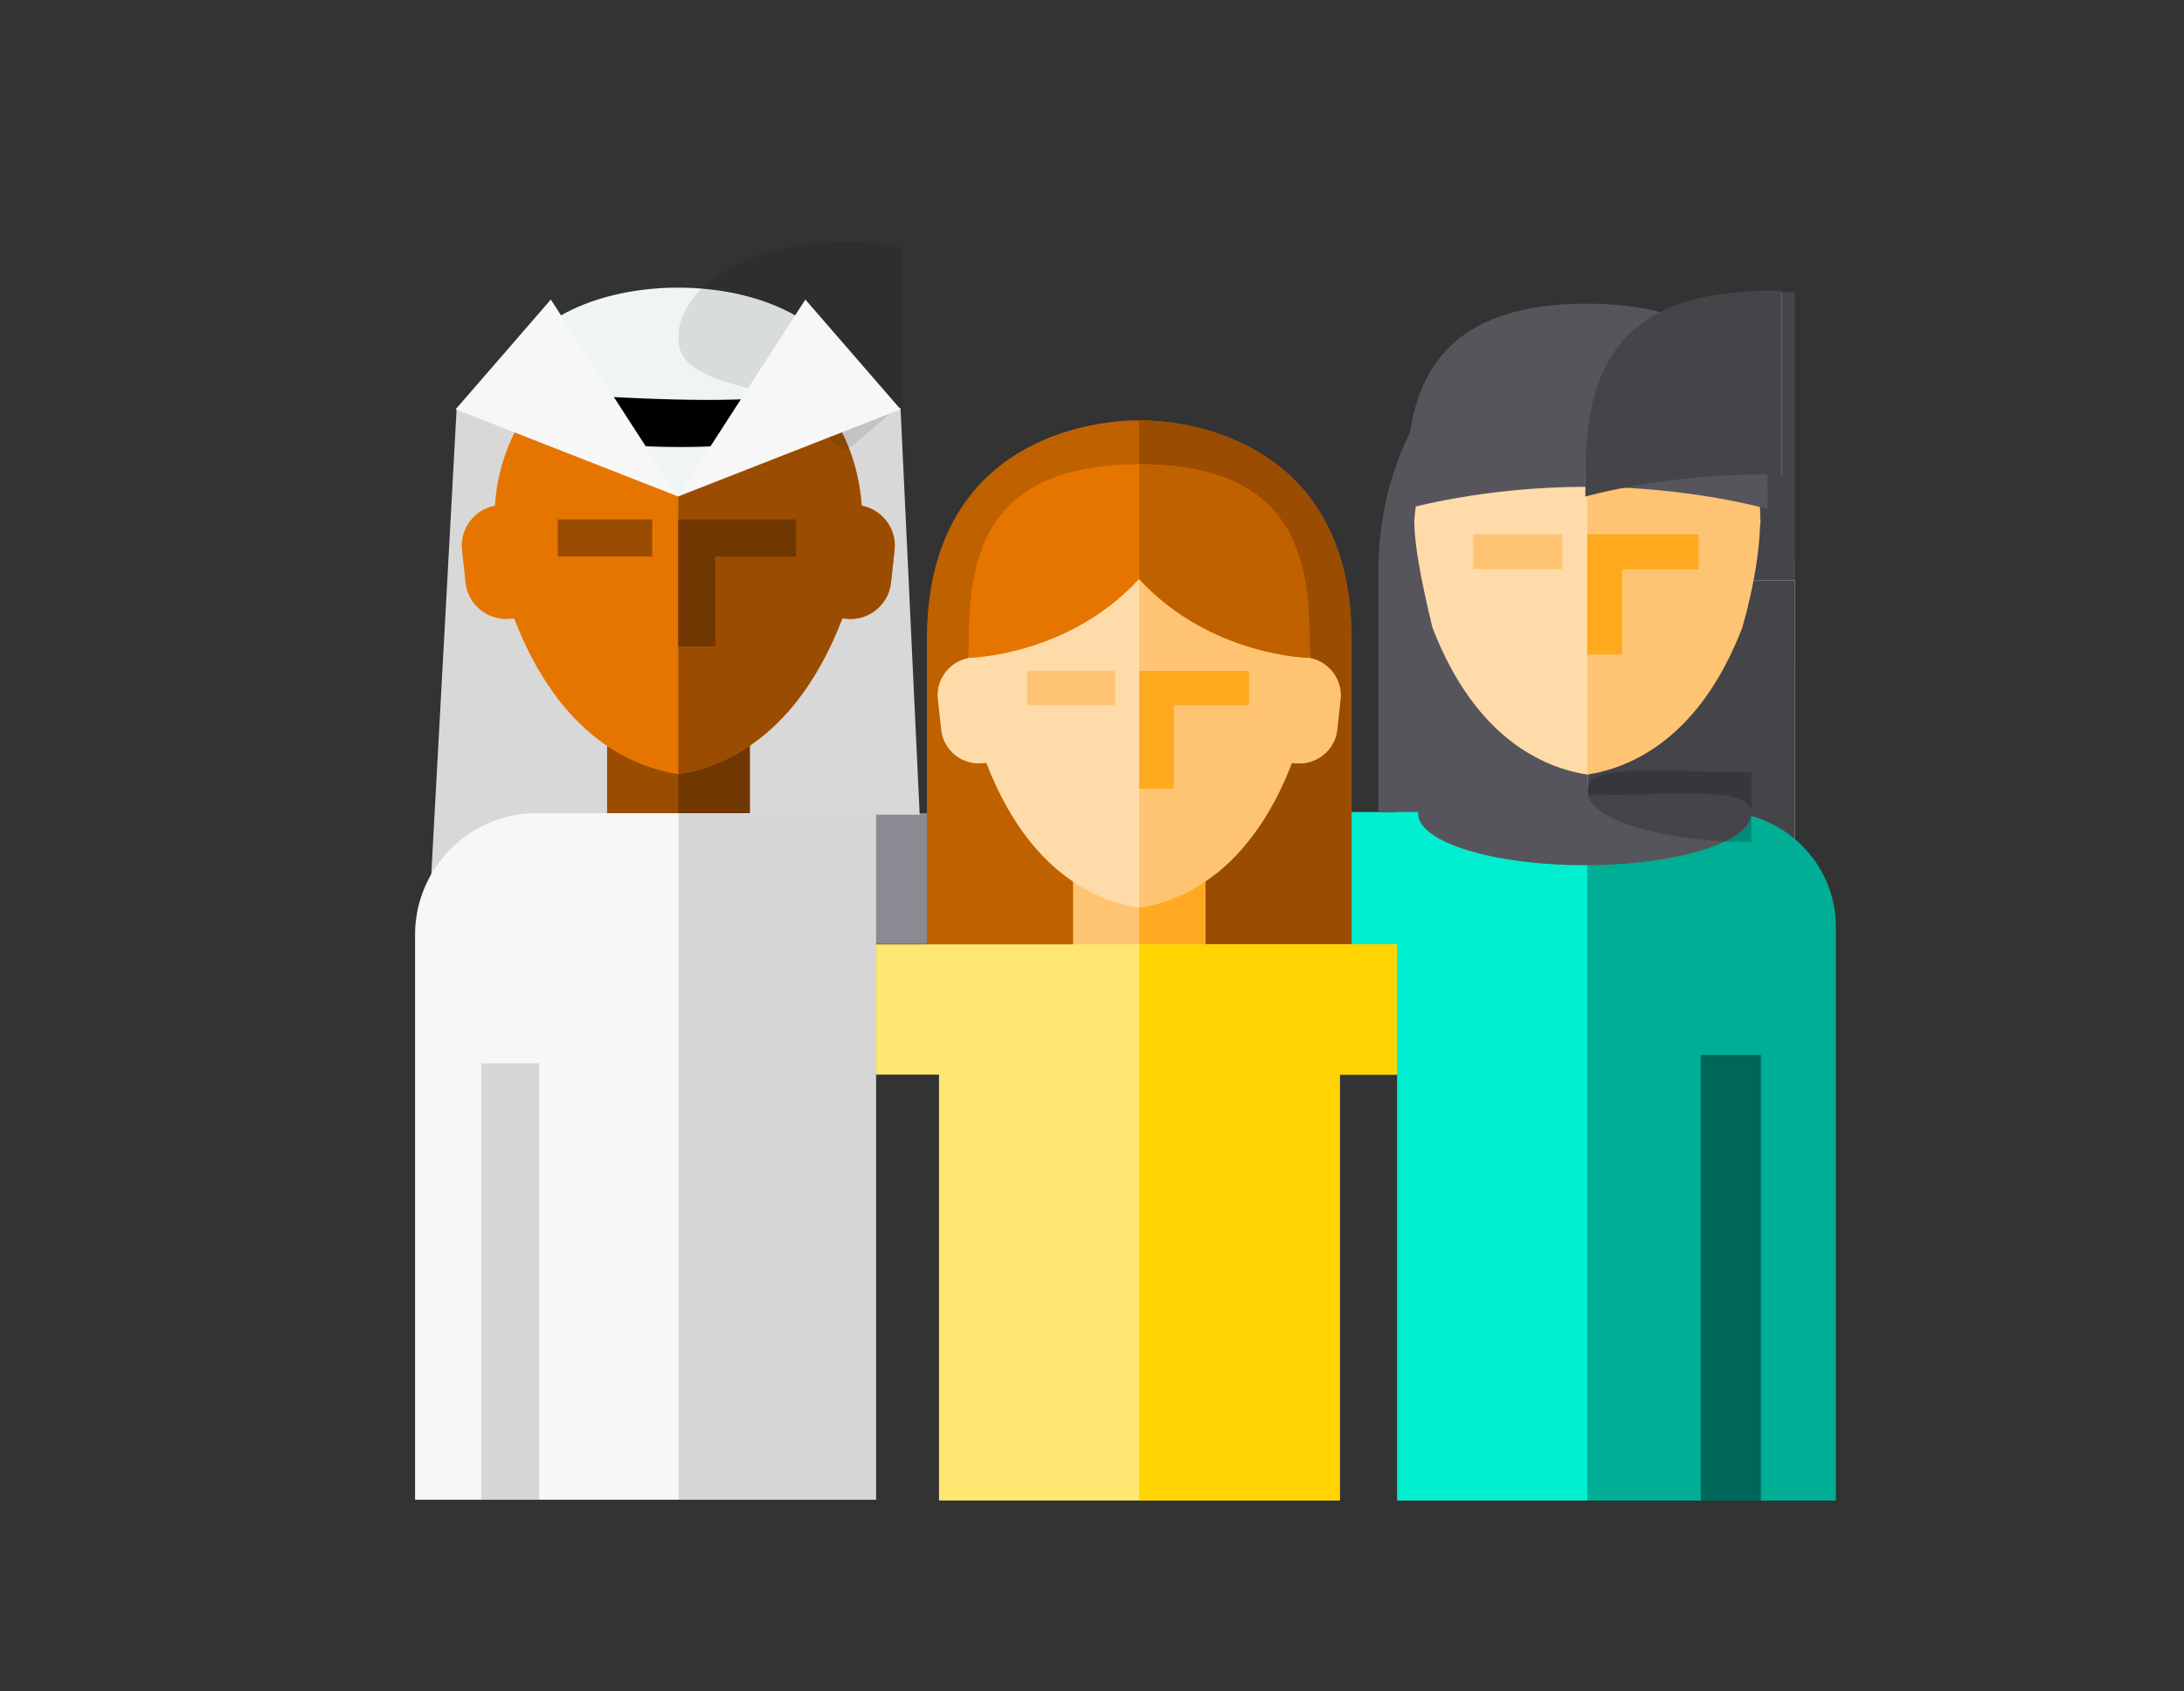<?xml version="1.0" encoding="UTF-8"?>
<svg width="5709px" height="4421px" viewBox="0 0 5709 4421" version="1.1" xmlns="http://www.w3.org/2000/svg" xmlns:xlink="http://www.w3.org/1999/xlink">
    <rect x="0" y="0" width="5709" height="4421" fill="#333333" stroke="none"/>
    <!-- Generator: Sketch 51.3 (57544) - http://www.bohemiancoding.com/sketch -->
    <title>Artboard</title>
    <desc>Created with Sketch.</desc>
    <defs>
        <ellipse id="path-1" cx="544.5" cy="683.5" rx="544.5" ry="683.5"></ellipse>
        <path d="M0,537 C0,537 199.084,478.695 473,478.695 C746.916,478.695 946,537 946,537 C946,316.335 946.01,0 473.005,0 C0,0 0,316.314 0,537 Z" id="path-3"></path>
        <path d="M435.5,546 C489.503,512.101 564.972,425.182 625.396,406.862 C764.092,364.809 871,348.145 871,251.424 C871,112.566 676.02,0 435.5,0 C194.98,0 0,112.566 0,251.424 C0,348.671 125.516,365.04 265.447,406.862 C325.323,424.757 378.676,513.101 435.5,546 Z" id="path-5"></path>
        <path d="M435.5,188 C676.02,188 871,127.558 871,53 C871,-21.558 676.02,5.081 435.5,5.081 C194.98,5.081 0,-21.558 0,53 C0,127.558 194.98,188 435.5,188 Z" id="path-7"></path>
    </defs>
    <g id="Artboard" stroke="none" stroke-width="1" fill="none" fill-rule="evenodd">
        <g id="Rectangle-6" transform="translate(3603, 810)">
            <mask id="mask-2" fill="white">
                <use xlink:href="#path-1"></use>
            </mask>
            <use id="Mask" fill="#57555C" xlink:href="#path-1"></use>
            <rect fill="#454449" mask="url(#mask-2)" x="547" y="-47" width="542" height="966"></rect>
        </g>
        <g id="group" transform="translate(266, -250)">
            <rect id="Rectangle-path" fill="#00EFD1" fill-rule="nonzero" x="3025" y="2373" width="423" height="346"></rect>
            <rect id="Rectangle-path" fill="#8B8992" fill-rule="nonzero" x="1905" y="2376" width="871" height="342"></rect>
            <path d="M2712.005,1349 C2545.727,1349 2157,1427.36 2157,1921.387 C2157,2386.27 2157,2864 2157,2864 L3267,2864 C3267,2864 3267,2386.26 3267,1921.387 C3267,1427.36 2878.283,1349 2712.005,1349 Z" id="Shape" fill="#C06100" fill-rule="nonzero"></path>
            <path d="M3267,1921.453 C3267,2386.256 3267,2864 3267,2864 L2712,2864 L2712,1349 C2878.242,1349 3267,1427.422 3267,1921.453 Z" id="Shape" fill="#9A4C00" fill-rule="nonzero"></path>
            <rect id="Rectangle-path" fill="#FFC473" fill-rule="nonzero" x="2539" y="2547" width="346" height="437"></rect>
            <rect id="Rectangle-path" fill="#FFAA20" fill-rule="nonzero" x="2712" y="2547" width="173" height="437"></rect>
            <polygon id="Shape" fill="#FFE670" fill-rule="nonzero" points="1808 2719 1808 3059.544 2188.643 3059.544 2188.643 4173 2712.5 4173 3236.357 4173 3236.357 3059.544 3617 3059.544 3617 2719"></polygon>
            <polygon id="Shape" fill="#FFD400" fill-rule="nonzero" points="3616 2719 3616 3059.597 3235.521 3059.597 3235.521 4173 2712 4173 2712 2719"></polygon>
            <path d="M3156.454,1970.485 C3137.852,1696.502 2904.363,1541 2711.004,1541 C2517.646,1541 2284.146,1696.502 2265.554,1970.485 C2215.516,1979.866 2180.005,2026.655 2185.575,2078.11 L2194.186,2157.717 C2200.028,2211.723 2248.969,2251.129 2302.947,2245.283 L2312.237,2244.279 C2422.722,2532.077 2601.011,2606.173 2711.004,2623 C2820.987,2606.173 2999.286,2532.077 3109.771,2244.279 L3119.062,2245.283 C3173.029,2251.129 3221.97,2211.723 3227.812,2157.717 L3236.423,2078.11 C3242.004,2026.655 3206.492,1979.855 3156.454,1970.485 Z" id="Shape" fill="#FFDBA9" fill-rule="nonzero"></path>
            <path d="M3238.426,2078.115 L3229.788,2157.745 C3223.914,2211.753 3174.903,2251.139 3120.834,2245.303 L3111.494,2244.289 C3000.823,2532.095 2822.2,2606.162 2712,2623 L2712,1541 C2903.083,1541 3133.294,1692.292 3157.428,1959.369 C3157.784,1963.218 3158.056,1966.91 3158.286,1970.487 C3208.418,1979.858 3243.996,2026.67 3238.426,2078.115 Z" id="Shape" fill="#FFC473" fill-rule="nonzero"></path>
            <polygon id="Shape" fill="#FFA91F" fill-rule="nonzero" points="2712 2004 2712 2312 2802.286 2312 2802.286 2093.915 2999 2093.915 2999 2004"></polygon>
            <rect id="Rectangle-path" fill="#FFC473" fill-rule="nonzero" x="2419" y="2004" width="230" height="90"></rect>
            <path d="M2266,1970 C2266,1970 2525.857,1966.175 2711.495,1763.779 L2711.505,1763.779 C2897.132,1966.175 3157,1970 3157,1970 C3157,1762.076 3157.01,1464 2711.505,1464 C2266,1464 2266,1762.055 2266,1970 Z" id="Shape" fill="#E67500" fill-rule="nonzero"></path>
            <path d="M3158,1970 C3158,1970 3092.955,1969.049 3004.712,1942.809 C2916.416,1916.538 2804.921,1864.988 2712,1763.779 L2712,1464 C3158.042,1464.01 3158,1762.107 3158,1970 Z" id="Shape" fill="#C06100" fill-rule="nonzero"></path>
            <polygon id="Rectangle-4" fill="#D8D8D8" points="927.737 1317 2087.989 1317 2138.078 2380.035 1965.04 2380.035 848 2781.61"></polygon>
            <rect id="Rectangle-path" fill="#9A4C00" fill-rule="nonzero" x="1321" y="2192" width="373" height="470"></rect>
            <rect id="Rectangle-path" fill="#703700" fill-rule="nonzero" x="1507" y="2192" width="187" height="470"></rect>
            <path d="M1986.327,1572.037 C1966.316,1277.286 1715.074,1110 1507,1110 C1298.936,1110 1047.694,1277.286 1027.673,1572.037 C973.836,1582.126 935.621,1632.465 941.62,1687.823 L950.888,1773.469 C957.179,1831.566 1009.835,1873.96 1067.914,1867.666 L1077.915,1866.579 C1196.801,2176.185 1388.647,2255.892 1507,2274 C1625.353,2255.892 1817.199,2176.175 1936.085,1866.579 L1946.086,1867.666 C2004.165,1873.96 2056.821,1831.566 2063.112,1773.469 L2072.38,1687.823 C2078.379,1632.465 2040.164,1582.126 1986.327,1572.037 Z" id="Shape" fill="#E67500" fill-rule="nonzero"></path>
            <path d="M2072.384,1687.818 L2063.105,1773.485 C2056.794,1831.583 2004.159,1873.956 1946.091,1867.683 L1936.059,1866.596 C1817.206,2176.205 1625.352,2255.892 1507,2274 L1507,1110 C1712.23,1110 1959.477,1272.75 1985.392,1560.07 C1985.768,1564.21 1986.06,1568.183 1986.311,1572.031 C2040.158,1582.109 2078.362,1632.481 2072.384,1687.818 Z" id="Shape" fill="#9A4C00" fill-rule="nonzero"></path>
            <polygon id="Shape" fill="#703700" fill-rule="nonzero" points="1507 1608 1507 1940 1603.903 1940 1603.903 1704.921 1815 1704.921 1815 1608"></polygon>
            <rect id="Rectangle-path" fill="#9A4C00" fill-rule="nonzero" x="1192" y="1608" width="247" height="97"></rect>
            <path d="M2024,4171 L819,4171 L819,2693.455 C819,2542.441 925.963,2415.172 1067.9,2383.546 C1069.301,2383.253 1070.754,2382.919 1072.207,2382.626 C1073.66,2382.334 1075.113,2382.041 1076.565,2381.759 C1077.151,2381.612 1077.673,2381.518 1078.207,2381.424 L1081.687,2380.745 C1081.98,2380.693 1082.22,2380.651 1082.461,2380.599 C1083.475,2380.505 1084.447,2380.306 1085.408,2380.16 C1087.342,2379.867 1089.381,2379.533 1091.356,2379.24 C1091.691,2379.188 1092.182,2379.146 1092.516,2379.094 C1093.049,2379 1093.488,2378.947 1093.969,2378.853 C1095.13,2378.707 1096.248,2378.508 1097.45,2378.372 C1097.596,2378.372 1097.784,2378.372 1097.983,2378.32 C1098.422,2378.32 1098.851,2378.226 1099.29,2378.226 C1099.865,2378.132 1100.502,2378.028 1101.077,2377.986 C1104.025,2377.693 1107.025,2377.359 1109.983,2377.118 C1110.171,2377.118 1110.317,2377.066 1110.464,2377.066 C1111.425,2376.972 1112.397,2376.92 1113.317,2376.826 C1113.558,2376.826 1113.798,2376.773 1114.038,2376.773 C1115.68,2376.721 1117.331,2376.585 1119.024,2376.481 C1121.878,2376.282 1124.826,2376.188 1127.784,2376.146 C1130.637,2376.052 1133.585,2376 1136.543,2376 L2024,2376 L2024,4171 Z" id="Shape" fill="#F7F7F7" fill-rule="nonzero"></path>
            <g id="Group" transform="translate(992, 2376)" fill="#9B9B9B" fill-opacity="0.357" fill-rule="nonzero">
                <rect id="Rectangle-path" x="515.816" y="0.247" width="517.147" height="1795.444"></rect>
                <rect id="Rectangle-path" x="0.132" y="654.029" width="151.475" height="1141.558"></rect>
            </g>
            <polygon id="Rectangle-9" fill="#57555C" points="3337 1767 4426 1767 4426 2766 3629.782 2373.832 3337 2373.832"></polygon>
            <rect id="Rectangle-3" stroke="#979797" fill="#454449" x="3884.5" y="1767.5" width="541" height="859"></rect>
            <path d="M4296.157,2380.121 C4295.656,2380.027 4295.155,2379.891 4294.653,2379.797 C4293.599,2379.566 4292.596,2379.336 4291.551,2379.106 C4289.859,2378.74 4288.126,2378.416 4286.444,2378.103 L4283.154,2377.465 C4282.883,2377.423 4282.653,2377.371 4282.423,2377.329 C4279.634,2376.869 4276.856,2376.461 4274.026,2376.053 L4273.89,2376.053 C4273.618,2375.959 4273.253,2375.959 4272.929,2375.917 C4272.428,2375.823 4272.01,2375.781 4271.561,2375.687 C4270.464,2375.551 4269.42,2375.363 4268.271,2375.227 C4268.135,2375.227 4267.947,2375.227 4267.769,2375.185 C4267.362,2375.185 4266.944,2375.091 4266.537,2375.091 C4265.994,2374.997 4265.399,2374.903 4264.845,2374.861 C4262.056,2374.537 4259.278,2374.223 4256.448,2374.035 C4256.27,2374.035 4256.134,2373.993 4255.988,2373.993 C4255.08,2373.899 4254.16,2373.857 4253.294,2373.763 C4253.064,2373.763 4252.834,2373.721 4252.615,2373.721 C4251.058,2373.68 4249.513,2373.544 4247.915,2373.45 L4247.873,2373.45 C4246.003,2373.314 4244.134,2373.22 4242.212,2373.22 C4241.846,2373.178 4241.575,2373.178 4241.209,2373.178 C4240.708,2373.178 4240.207,2373.136 4239.653,2373.136 L4238.379,2373.136 C4236.092,2373.042 4233.721,2373 4231.392,2373 L3386,2373 L3386,4173 L4531,4173 L4531,2672.904 C4531,2530.24 4430.076,2410.004 4296.157,2380.121 Z" id="Shape" fill="#00EFD1" fill-rule="nonzero"></path>
            <path d="M4533,2672.904 L4533,4173 L3883,4173 L3883,2373 L4232.975,2373 C4235.307,2373 4237.681,2373.042 4239.972,2373.136 L4241.248,2373.136 C4241.792,2373.136 4242.294,2373.178 4242.806,2373.178 C4243.172,2373.178 4243.444,2373.178 4243.81,2373.22 C4245.735,2373.22 4247.607,2373.314 4249.479,2373.45 L4249.521,2373.45 C4251.121,2373.544 4252.679,2373.68 4254.227,2373.721 C4254.457,2373.721 4254.687,2373.763 4254.907,2373.763 C4255.775,2373.857 4256.695,2373.899 4257.605,2373.993 C4257.741,2373.993 4257.877,2374.035 4258.065,2374.035 C4260.899,2374.223 4263.692,2374.537 4266.474,2374.861 C4267.018,2374.913 4267.614,2374.997 4268.168,2375.091 C4268.576,2375.091 4268.994,2375.185 4269.402,2375.185 C4269.58,2375.227 4269.768,2375.227 4269.904,2375.227 C4271.044,2375.363 4272.101,2375.551 4273.199,2375.687 C4273.659,2375.781 4274.067,2375.823 4274.569,2375.917 C4274.893,2375.959 4275.259,2375.959 4275.531,2376.053 L4275.667,2376.053 C4278.501,2376.461 4281.294,2376.879 4284.076,2377.329 C4284.306,2377.371 4284.536,2377.423 4284.808,2377.465 L4288.102,2378.103 C4289.796,2378.427 4291.533,2378.74 4293.216,2379.106 C4294.262,2379.336 4295.277,2379.566 4296.323,2379.797 C4296.825,2379.891 4297.327,2380.027 4297.829,2380.121 C4431.939,2410.004 4533,2530.24 4533,2672.904 Z" id="Shape" fill="#00AD95" fill-rule="nonzero"></path>
            <rect id="Rectangle-path" fill="#006659" fill-rule="nonzero" x="4180" y="3008" width="157" height="1165"></rect>
            <path d="M4336.145,1612.228 C4317.24,1333.939 4079.987,1176 3883.5,1176 C3687.013,1176 3449.749,1333.95 3430.855,1612.228 C3430.855,1667.509 3446.67,1760.209 3478.3,1890.328 C3590.567,2182.645 3771.734,2257.909 3883.5,2275 C4248.184,2173.8 4316.273,1725.5 4336.145,1612.228 Z" id="Shape" fill="#FFDBA9" fill-rule="nonzero"></path>
            <path d="M4288.555,1890.342 C4176.207,2182.664 3994.867,2257.898 3883,2275 L3883,1176 C4076.986,1176 4335.184,1323.205 4335.184,1600.936 C4335.184,1683.979 4319.641,1780.447 4288.555,1890.342 Z" id="Shape" fill="#FFC473" fill-rule="nonzero"></path>
            <polygon id="Shape" fill="#FFA91F" fill-rule="nonzero" points="3883 1647 3883 1961 3974.551 1961 3974.551 1738.661 4174 1738.661 4174 1647"></polygon>
            <rect id="Rectangle-path" fill="#FFC473" fill-rule="nonzero" x="3585" y="1647" width="233" height="91"></rect>
            <g id="Rectangle-7" transform="translate(3409, 1044)">
                <mask id="mask-4" fill="white">
                    <use xlink:href="#path-3"></use>
                </mask>
                <use id="Mask" fill="#57555C" fill-rule="nonzero" xlink:href="#path-3"></use>
                <rect stroke="#979797" fill="#454449" mask="url(#mask-4)" x="468.5" y="-32.5" width="513" height="599"></rect>
            </g>
        </g>
        <g id="Rectangle-8" transform="translate(1337, 752)">
            <mask id="mask-6" fill="white">
                <use xlink:href="#path-5"></use>
            </mask>
            <use id="Mask" fill="#EFF4F5" xlink:href="#path-5"></use>
            <rect fill-opacity="0.1" fill="#000000" mask="url(#mask-6)" x="436" y="-120" width="587" height="671"></rect>
        </g>
        <path d="M1432,1027.003 C1767.382,1051.737 1989.716,1051.737 2099,1027.003 C2095.486,1026.359 2096.244,1136.768 2099,1141.003 C1894.579,1177.975 1672.246,1177.975 1432,1141.003 L1432,1027.003 Z" id="Rectangle-5" fill="#000000"></path>
        <polygon id="Triangle" fill="#F7F7F7" points="1772.685 1297.973 1191 1070.19 1439.868 783.178"></polygon>
        <polygon id="Triangle" fill="#F7F7F7" points="1772.434 1297.973 2105.251 783.178 2354.118 1070.19"></polygon>
        <g id="Rectangle-2" transform="translate(3707, 2074)">
            <mask id="mask-8" fill="white">
                <use xlink:href="#path-7"></use>
            </mask>
            <use id="Mask" fill="#57555C" xlink:href="#path-7"></use>
            <rect fill-opacity="0.2" fill="#000000" mask="url(#mask-8)" x="441" y="-60" width="430" height="259"></rect>
        </g>
    </g>
</svg>